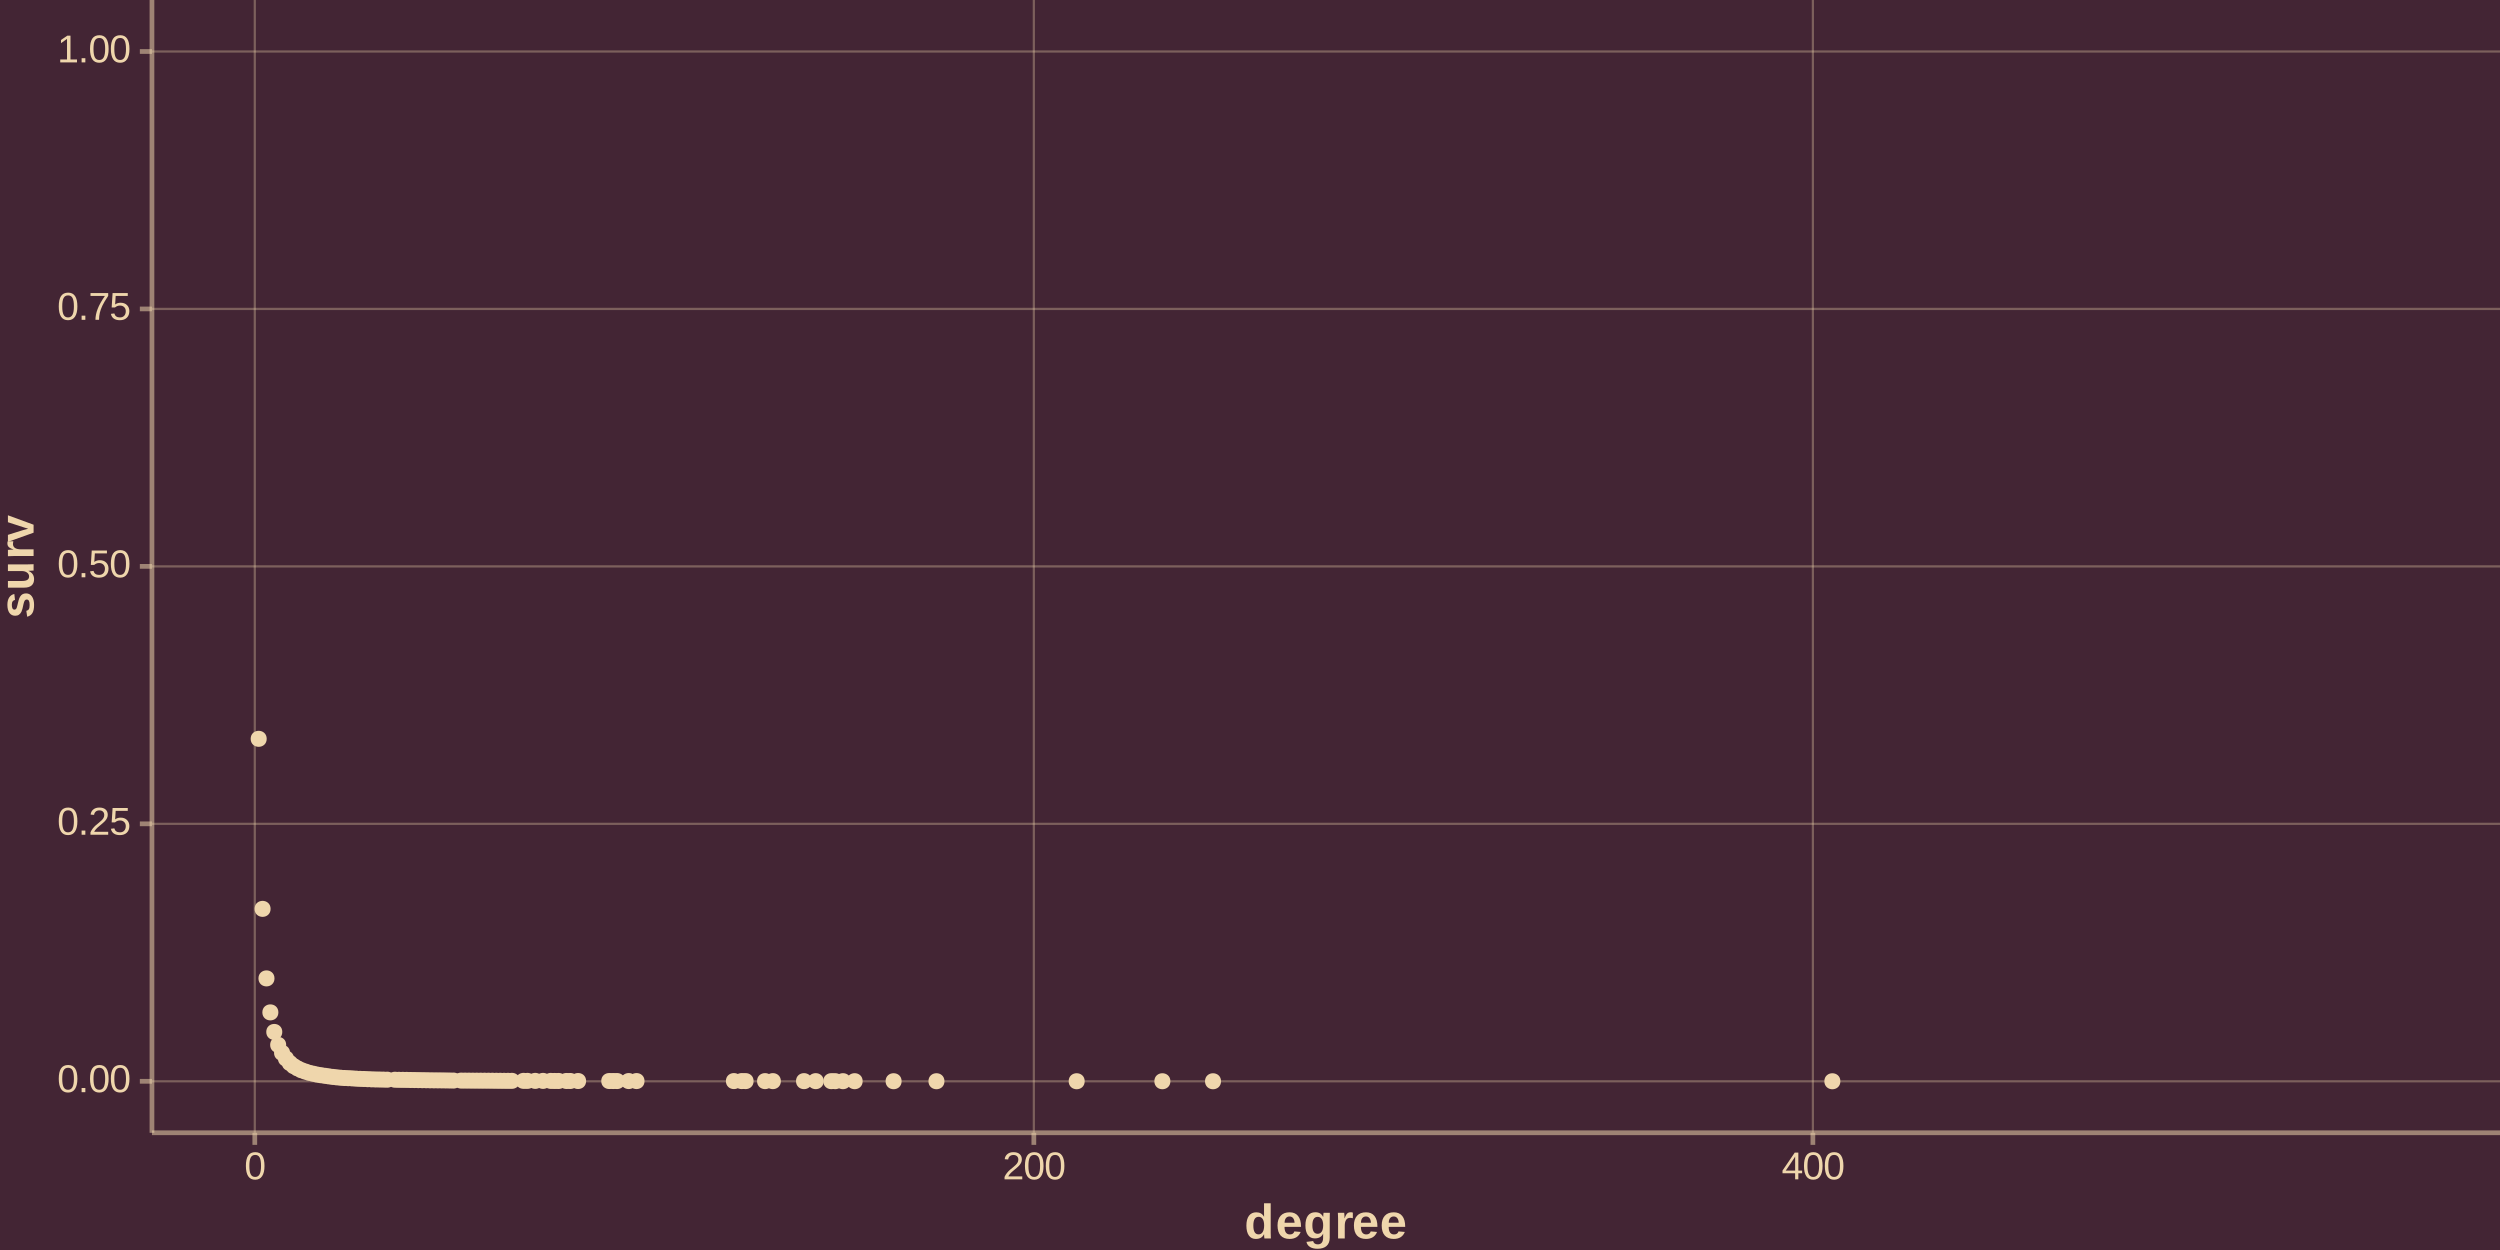 <?xml version="1.0" encoding="UTF-8"?>
<svg xmlns="http://www.w3.org/2000/svg" xmlns:xlink="http://www.w3.org/1999/xlink" width="720pt" height="360pt" viewBox="0 0 720 360" version="1.1">
<defs>
<g>
<symbol overflow="visible" id="glyph0-0">
<path style="stroke:none;" d="M 1.125 -7.703 L 7.281 -7.703 L 7.281 0 L 1.125 0 Z M 1.531 -7.297 L 1.531 -0.422 L 6.859 -0.422 L 6.859 -7.297 Z M 1.531 -7.297 "/>
</symbol>
<symbol overflow="visible" id="glyph0-1">
<path style="stroke:none;" d="M 5.797 -3.859 C 5.797 -2.566 5.566 -1.582 5.109 -0.906 C 4.66 -0.227 3.992 0.109 3.109 0.109 C 2.211 0.109 1.539 -0.227 1.094 -0.906 C 0.656 -1.582 0.438 -2.566 0.438 -3.859 C 0.438 -5.18 0.648 -6.172 1.078 -6.828 C 1.516 -7.492 2.203 -7.828 3.141 -7.828 C 4.047 -7.828 4.711 -7.492 5.141 -6.828 C 5.578 -6.16 5.797 -5.172 5.797 -3.859 Z M 4.797 -3.859 C 4.797 -4.973 4.664 -5.781 4.406 -6.281 C 4.145 -6.781 3.723 -7.031 3.141 -7.031 C 2.523 -7.031 2.086 -6.781 1.828 -6.281 C 1.566 -5.789 1.438 -4.984 1.438 -3.859 C 1.438 -2.766 1.566 -1.961 1.828 -1.453 C 2.098 -0.941 2.523 -0.688 3.109 -0.688 C 3.691 -0.688 4.117 -0.945 4.391 -1.469 C 4.66 -1.988 4.797 -2.785 4.797 -3.859 Z M 4.797 -3.859 "/>
</symbol>
<symbol overflow="visible" id="glyph0-2">
<path style="stroke:none;" d="M 1.016 0 L 1.016 -1.203 L 2.094 -1.203 L 2.094 0 Z M 1.016 0 "/>
</symbol>
<symbol overflow="visible" id="glyph0-3">
<path style="stroke:none;" d="M 0.562 0 L 0.562 -0.688 C 0.75 -1.113 0.973 -1.488 1.234 -1.812 C 1.504 -2.145 1.785 -2.441 2.078 -2.703 C 2.379 -2.973 2.676 -3.219 2.969 -3.438 C 3.258 -3.664 3.52 -3.895 3.75 -4.125 C 3.988 -4.352 4.176 -4.586 4.312 -4.828 C 4.457 -5.078 4.531 -5.359 4.531 -5.672 C 4.531 -6.098 4.406 -6.426 4.156 -6.656 C 3.914 -6.895 3.57 -7.016 3.125 -7.016 C 2.707 -7.016 2.363 -6.898 2.094 -6.672 C 1.82 -6.441 1.66 -6.125 1.609 -5.719 L 0.609 -5.797 C 0.68 -6.422 0.941 -6.914 1.391 -7.281 C 1.836 -7.645 2.414 -7.828 3.125 -7.828 C 3.906 -7.828 4.504 -7.641 4.922 -7.266 C 5.336 -6.898 5.547 -6.383 5.547 -5.719 C 5.547 -5.414 5.477 -5.113 5.344 -4.812 C 5.207 -4.52 5.004 -4.223 4.734 -3.922 C 4.461 -3.629 3.945 -3.176 3.188 -2.562 C 2.758 -2.219 2.422 -1.906 2.172 -1.625 C 1.93 -1.352 1.754 -1.094 1.641 -0.844 L 5.672 -0.844 L 5.672 0 Z M 0.562 0 "/>
</symbol>
<symbol overflow="visible" id="glyph0-4">
<path style="stroke:none;" d="M 5.766 -2.516 C 5.766 -1.703 5.52 -1.062 5.031 -0.594 C 4.551 -0.125 3.883 0.109 3.031 0.109 C 2.312 0.109 1.727 -0.047 1.281 -0.359 C 0.844 -0.672 0.566 -1.125 0.453 -1.719 L 1.438 -1.844 C 1.645 -1.07 2.18 -0.688 3.047 -0.688 C 3.578 -0.688 3.988 -0.848 4.281 -1.172 C 4.582 -1.492 4.734 -1.93 4.734 -2.484 C 4.734 -2.973 4.582 -3.363 4.281 -3.656 C 3.977 -3.957 3.57 -4.109 3.062 -4.109 C 2.801 -4.109 2.555 -4.066 2.328 -3.984 C 2.098 -3.898 1.867 -3.758 1.641 -3.562 L 0.672 -3.562 L 0.938 -7.703 L 5.312 -7.703 L 5.312 -6.875 L 1.828 -6.875 L 1.672 -4.422 C 2.098 -4.754 2.629 -4.922 3.266 -4.922 C 4.023 -4.922 4.629 -4.695 5.078 -4.25 C 5.535 -3.801 5.766 -3.223 5.766 -2.516 Z M 5.766 -2.516 "/>
</symbol>
<symbol overflow="visible" id="glyph0-5">
<path style="stroke:none;" d="M 5.672 -6.906 C 4.879 -5.707 4.32 -4.766 4 -4.078 C 3.676 -3.398 3.43 -2.727 3.266 -2.062 C 3.109 -1.395 3.031 -0.707 3.031 0 L 2 0 C 2 -0.988 2.207 -2.023 2.625 -3.109 C 3.039 -4.203 3.738 -5.457 4.719 -6.875 L 0.578 -6.875 L 0.578 -7.703 L 5.672 -7.703 Z M 5.672 -6.906 "/>
</symbol>
<symbol overflow="visible" id="glyph0-6">
<path style="stroke:none;" d="M 0.859 0 L 0.859 -0.844 L 2.812 -0.844 L 2.812 -6.766 L 1.078 -5.531 L 1.078 -6.453 L 2.906 -7.703 L 3.812 -7.703 L 3.812 -0.844 L 5.688 -0.844 L 5.688 0 Z M 0.859 0 "/>
</symbol>
<symbol overflow="visible" id="glyph0-7">
<path style="stroke:none;" d="M 4.812 -1.75 L 4.812 0 L 3.891 0 L 3.891 -1.75 L 0.25 -1.75 L 0.25 -2.516 L 3.781 -7.703 L 4.812 -7.703 L 4.812 -2.516 L 5.906 -2.516 L 5.906 -1.75 Z M 3.891 -6.594 C 3.879 -6.57 3.828 -6.473 3.734 -6.297 C 3.641 -6.129 3.566 -6.016 3.516 -5.953 L 1.547 -3.031 L 1.25 -2.625 L 1.172 -2.516 L 3.891 -2.516 Z M 3.891 -6.594 "/>
</symbol>
<symbol overflow="visible" id="glyph1-0">
<path style="stroke:none;" d="M 1.406 -9.625 L 9.094 -9.625 L 9.094 0 L 1.406 0 Z M 1.922 -9.109 L 1.922 -0.516 L 8.578 -0.516 L 8.578 -9.109 Z M 1.922 -9.109 "/>
</symbol>
<symbol overflow="visible" id="glyph1-1">
<path style="stroke:none;" d="M 5.766 0 C 5.754 -0.07 5.734 -0.242 5.703 -0.516 C 5.68 -0.797 5.672 -1.023 5.672 -1.203 L 5.641 -1.203 C 5.223 -0.305 4.438 0.141 3.281 0.141 C 2.414 0.141 1.75 -0.191 1.281 -0.859 C 0.812 -1.535 0.578 -2.477 0.578 -3.688 C 0.578 -4.914 0.82 -5.863 1.312 -6.531 C 1.812 -7.195 2.516 -7.531 3.422 -7.531 C 3.941 -7.531 4.391 -7.422 4.766 -7.203 C 5.148 -6.984 5.445 -6.66 5.656 -6.234 L 5.672 -6.234 L 5.656 -7.438 L 5.656 -10.141 L 7.578 -10.141 L 7.578 -1.609 C 7.578 -1.16 7.594 -0.625 7.625 0 Z M 5.688 -3.734 C 5.688 -4.535 5.551 -5.148 5.281 -5.578 C 5.008 -6.016 4.617 -6.234 4.109 -6.234 C 3.586 -6.234 3.203 -6.023 2.953 -5.609 C 2.703 -5.191 2.578 -4.551 2.578 -3.688 C 2.578 -2.008 3.082 -1.172 4.094 -1.172 C 4.594 -1.172 4.984 -1.395 5.266 -1.844 C 5.547 -2.289 5.688 -2.922 5.688 -3.734 Z M 5.688 -3.734 "/>
</symbol>
<symbol overflow="visible" id="glyph1-2">
<path style="stroke:none;" d="M 4 0.141 C 2.895 0.141 2.039 -0.188 1.438 -0.844 C 0.844 -1.508 0.547 -2.473 0.547 -3.734 C 0.547 -4.953 0.848 -5.891 1.453 -6.547 C 2.055 -7.203 2.914 -7.531 4.031 -7.531 C 5.094 -7.531 5.906 -7.176 6.469 -6.469 C 7.031 -5.77 7.312 -4.742 7.312 -3.391 L 7.312 -3.328 L 2.562 -3.328 C 2.562 -2.609 2.691 -2.066 2.953 -1.703 C 3.223 -1.336 3.609 -1.156 4.109 -1.156 C 4.785 -1.156 5.211 -1.445 5.391 -2.031 L 7.203 -1.875 C 6.672 -0.531 5.602 0.141 4 0.141 Z M 4 -6.328 C 3.551 -6.328 3.203 -6.164 2.953 -5.844 C 2.711 -5.531 2.586 -5.094 2.578 -4.531 L 5.453 -4.531 C 5.41 -5.125 5.266 -5.57 5.016 -5.875 C 4.766 -6.176 4.426 -6.328 4 -6.328 Z M 4 -6.328 "/>
</symbol>
<symbol overflow="visible" id="glyph1-3">
<path style="stroke:none;" d="M 4.078 2.969 C 3.172 2.969 2.441 2.797 1.891 2.453 C 1.348 2.109 1.008 1.617 0.875 0.984 L 2.797 0.75 C 2.867 1.051 3.016 1.285 3.234 1.453 C 3.461 1.617 3.758 1.703 4.125 1.703 C 4.656 1.703 5.047 1.535 5.297 1.203 C 5.547 0.879 5.672 0.395 5.672 -0.25 L 5.672 -0.641 L 5.688 -1.375 L 5.672 -1.375 C 5.242 -0.469 4.445 -0.016 3.281 -0.016 C 2.426 -0.016 1.758 -0.336 1.281 -0.984 C 0.812 -1.629 0.578 -2.555 0.578 -3.766 C 0.578 -4.973 0.816 -5.906 1.297 -6.562 C 1.785 -7.219 2.5 -7.547 3.438 -7.547 C 4.508 -7.547 5.254 -7.098 5.672 -6.203 L 5.703 -6.203 C 5.703 -6.367 5.711 -6.586 5.734 -6.859 C 5.754 -7.129 5.773 -7.305 5.797 -7.391 L 7.609 -7.391 C 7.586 -6.898 7.578 -6.332 7.578 -5.688 L 7.578 -0.219 C 7.578 0.832 7.273 1.625 6.672 2.156 C 6.078 2.695 5.211 2.969 4.078 2.969 Z M 5.688 -3.797 C 5.688 -4.555 5.551 -5.148 5.281 -5.578 C 5.008 -6.004 4.617 -6.219 4.109 -6.219 C 3.086 -6.219 2.578 -5.398 2.578 -3.766 C 2.578 -2.148 3.086 -1.344 4.109 -1.344 C 4.617 -1.344 5.008 -1.555 5.281 -1.984 C 5.551 -2.41 5.688 -3.016 5.688 -3.797 Z M 5.688 -3.797 "/>
</symbol>
<symbol overflow="visible" id="glyph1-4">
<path style="stroke:none;" d="M 0.984 0 L 0.984 -5.656 C 0.984 -6.062 0.973 -6.398 0.953 -6.672 C 0.941 -6.941 0.93 -7.18 0.922 -7.391 L 2.75 -7.391 C 2.77 -7.316 2.789 -7.066 2.812 -6.641 C 2.832 -6.223 2.844 -5.945 2.844 -5.812 L 2.875 -5.812 C 3.062 -6.332 3.227 -6.695 3.375 -6.906 C 3.52 -7.125 3.691 -7.285 3.891 -7.391 C 4.086 -7.492 4.336 -7.547 4.641 -7.547 C 4.891 -7.547 5.086 -7.508 5.234 -7.438 L 5.234 -5.828 C 4.922 -5.898 4.648 -5.938 4.422 -5.938 C 3.941 -5.938 3.566 -5.738 3.297 -5.344 C 3.035 -4.957 2.906 -4.383 2.906 -3.625 L 2.906 0 Z M 0.984 0 "/>
</symbol>
<symbol overflow="visible" id="glyph2-0">
<path style="stroke:none;" d="M -9.625 -1.406 L -9.625 -9.094 L 0 -9.094 L 0 -1.406 Z M -9.109 -1.922 L -0.516 -1.922 L -0.516 -8.578 L -9.109 -8.578 Z M -9.109 -1.922 "/>
</symbol>
<symbol overflow="visible" id="glyph2-1">
<path style="stroke:none;" d="M -2.156 -7.219 C -1.445 -7.219 -0.883 -6.922 -0.469 -6.328 C -0.062 -5.742 0.141 -4.938 0.141 -3.906 C 0.141 -2.883 -0.02 -2.102 -0.344 -1.562 C -0.664 -1.031 -1.164 -0.676 -1.844 -0.5 L -2.094 -2.188 C -1.75 -2.281 -1.504 -2.441 -1.359 -2.672 C -1.211 -2.91 -1.141 -3.32 -1.141 -3.906 C -1.141 -4.438 -1.207 -4.828 -1.344 -5.078 C -1.477 -5.328 -1.691 -5.453 -1.984 -5.453 C -2.223 -5.453 -2.41 -5.352 -2.547 -5.156 C -2.68 -4.957 -2.801 -4.617 -2.906 -4.141 C -3.113 -3.055 -3.312 -2.32 -3.5 -1.938 C -3.688 -1.562 -3.926 -1.273 -4.219 -1.078 C -4.508 -0.879 -4.867 -0.781 -5.297 -0.781 C -6.004 -0.781 -6.555 -1.051 -6.953 -1.594 C -7.348 -2.145 -7.547 -2.922 -7.547 -3.922 C -7.547 -4.797 -7.375 -5.5 -7.031 -6.031 C -6.688 -6.57 -6.191 -6.91 -5.547 -7.047 L -5.359 -5.344 C -5.66 -5.281 -5.883 -5.141 -6.031 -4.922 C -6.188 -4.711 -6.266 -4.379 -6.266 -3.922 C -6.266 -3.461 -6.203 -3.117 -6.078 -2.891 C -5.961 -2.66 -5.77 -2.547 -5.5 -2.547 C -5.289 -2.547 -5.125 -2.633 -5 -2.812 C -4.875 -2.988 -4.77 -3.285 -4.688 -3.703 C -4.562 -4.273 -4.438 -4.785 -4.312 -5.234 C -4.188 -5.68 -4.035 -6.039 -3.859 -6.312 C -3.691 -6.594 -3.473 -6.812 -3.203 -6.969 C -2.93 -7.133 -2.582 -7.219 -2.156 -7.219 Z M -2.156 -7.219 "/>
</symbol>
<symbol overflow="visible" id="glyph2-2">
<path style="stroke:none;" d="M -7.391 -2.797 L -3.25 -2.797 C -1.945 -2.797 -1.297 -3.234 -1.297 -4.109 C -1.297 -4.566 -1.492 -4.938 -1.891 -5.219 C -2.297 -5.508 -2.812 -5.656 -3.438 -5.656 L -7.391 -5.656 L -7.391 -7.578 L -1.656 -7.578 C -1.031 -7.578 -0.477 -7.594 0 -7.625 L 0 -5.797 C -0.656 -5.742 -1.145 -5.719 -1.469 -5.719 L -1.469 -5.688 C -0.906 -5.426 -0.492 -5.098 -0.234 -4.703 C 0.016 -4.305 0.141 -3.836 0.141 -3.297 C 0.141 -2.516 -0.098 -1.914 -0.578 -1.5 C -1.066 -1.082 -1.773 -0.875 -2.703 -0.875 L -7.391 -0.875 Z M -7.391 -2.797 "/>
</symbol>
<symbol overflow="visible" id="glyph2-3">
<path style="stroke:none;" d="M 0 -0.984 L -5.656 -0.984 C -6.062 -0.984 -6.398 -0.973 -6.672 -0.953 C -6.941 -0.941 -7.18 -0.93 -7.391 -0.922 L -7.391 -2.75 C -7.316 -2.77 -7.066 -2.789 -6.641 -2.812 C -6.223 -2.832 -5.945 -2.844 -5.812 -2.844 L -5.812 -2.875 C -6.332 -3.062 -6.695 -3.227 -6.906 -3.375 C -7.125 -3.52 -7.285 -3.691 -7.391 -3.891 C -7.492 -4.086 -7.547 -4.336 -7.547 -4.641 C -7.547 -4.891 -7.508 -5.086 -7.438 -5.234 L -5.828 -5.234 C -5.898 -4.922 -5.938 -4.648 -5.938 -4.422 C -5.938 -3.941 -5.738 -3.566 -5.344 -3.297 C -4.957 -3.035 -4.383 -2.906 -3.625 -2.906 L 0 -2.906 Z M 0 -0.984 "/>
</symbol>
<symbol overflow="visible" id="glyph2-4">
<path style="stroke:none;" d="M 0 -5 L 0 -2.703 L -7.391 -0.062 L -7.391 -2.078 L -3.266 -3.375 C -3.035 -3.445 -2.461 -3.609 -1.547 -3.859 C -1.734 -3.91 -2.062 -4.004 -2.531 -4.141 C -3 -4.285 -4.617 -4.812 -7.391 -5.719 L -7.391 -7.719 Z M 0 -5 "/>
</symbol>
</g>
<clipPath id="clip1">
  <path d="M 43.762 0 L 720 0 L 720 326.238 L 43.762 326.238 Z M 43.762 0 "/>
</clipPath>
<clipPath id="clip2">
  <path d="M 43.762 311 L 720 311 L 720 312 L 43.762 312 Z M 43.762 311 "/>
</clipPath>
<clipPath id="clip3">
  <path d="M 43.762 236 L 720 236 L 720 238 L 43.762 238 Z M 43.762 236 "/>
</clipPath>
<clipPath id="clip4">
  <path d="M 43.762 162 L 720 162 L 720 164 L 43.762 164 Z M 43.762 162 "/>
</clipPath>
<clipPath id="clip5">
  <path d="M 43.762 88 L 720 88 L 720 90 L 43.762 90 Z M 43.762 88 "/>
</clipPath>
<clipPath id="clip6">
  <path d="M 43.762 14 L 720 14 L 720 16 L 43.762 16 Z M 43.762 14 "/>
</clipPath>
<clipPath id="clip7">
  <path d="M 73 0 L 74 0 L 74 326.238 L 73 326.238 Z M 73 0 "/>
</clipPath>
<clipPath id="clip8">
  <path d="M 297 0 L 299 0 L 299 326.238 L 297 326.238 Z M 297 0 "/>
</clipPath>
<clipPath id="clip9">
  <path d="M 521 0 L 523 0 L 523 326.238 L 521 326.238 Z M 521 0 "/>
</clipPath>
</defs>
<g id="surface35">
<rect x="0" y="0" width="720" height="360" style="fill:rgb(26.275%,14.51%,20.392%);fill-opacity:1;stroke:none;"/>
<g clip-path="url(#clip1)" clip-rule="nonzero">
<path style=" stroke:none;fill-rule:nonzero;fill:rgb(26.275%,14.51%,20.392%);fill-opacity:1;" d="M 43.762 326.238 L 720 326.238 L 720 0 L 43.762 0 Z M 43.762 326.238 "/>
</g>
<g clip-path="url(#clip2)" clip-rule="nonzero">
<path style="fill:none;stroke-width:0.64;stroke-linecap:butt;stroke-linejoin:round;stroke:rgb(93.725%,83.922%,67.451%);stroke-opacity:0.333;stroke-miterlimit:10;" d="M 43.762 311.41 L 720 311.41 "/>
</g>
<g clip-path="url(#clip3)" clip-rule="nonzero">
<path style="fill:none;stroke-width:0.64;stroke-linecap:butt;stroke-linejoin:round;stroke:rgb(93.725%,83.922%,67.451%);stroke-opacity:0.333;stroke-miterlimit:10;" d="M 43.762 237.266 L 720 237.266 "/>
</g>
<g clip-path="url(#clip4)" clip-rule="nonzero">
<path style="fill:none;stroke-width:0.64;stroke-linecap:butt;stroke-linejoin:round;stroke:rgb(93.725%,83.922%,67.451%);stroke-opacity:0.333;stroke-miterlimit:10;" d="M 43.762 163.121 L 720 163.121 "/>
</g>
<g clip-path="url(#clip5)" clip-rule="nonzero">
<path style="fill:none;stroke-width:0.64;stroke-linecap:butt;stroke-linejoin:round;stroke:rgb(93.725%,83.922%,67.451%);stroke-opacity:0.333;stroke-miterlimit:10;" d="M 43.762 88.973 L 720 88.973 "/>
</g>
<g clip-path="url(#clip6)" clip-rule="nonzero">
<path style="fill:none;stroke-width:0.64;stroke-linecap:butt;stroke-linejoin:round;stroke:rgb(93.725%,83.922%,67.451%);stroke-opacity:0.333;stroke-miterlimit:10;" d="M 43.762 14.828 L 720 14.828 "/>
</g>
<g clip-path="url(#clip7)" clip-rule="nonzero">
<path style="fill:none;stroke-width:0.64;stroke-linecap:butt;stroke-linejoin:round;stroke:rgb(93.725%,83.922%,67.451%);stroke-opacity:0.333;stroke-miterlimit:10;" d="M 73.379 326.238 L 73.379 0 "/>
</g>
<g clip-path="url(#clip8)" clip-rule="nonzero">
<path style="fill:none;stroke-width:0.64;stroke-linecap:butt;stroke-linejoin:round;stroke:rgb(93.725%,83.922%,67.451%);stroke-opacity:0.333;stroke-miterlimit:10;" d="M 297.746 326.238 L 297.746 0 "/>
</g>
<g clip-path="url(#clip9)" clip-rule="nonzero">
<path style="fill:none;stroke-width:0.64;stroke-linecap:butt;stroke-linejoin:round;stroke:rgb(93.725%,83.922%,67.451%);stroke-opacity:0.333;stroke-miterlimit:10;" d="M 522.109 326.238 L 522.109 0 "/>
</g>
<path style="fill-rule:nonzero;fill:rgb(93.725%,83.922%,67.451%);fill-opacity:1;stroke-width:0.709;stroke-linecap:round;stroke-linejoin:round;stroke:rgb(93.725%,83.922%,67.451%);stroke-opacity:1;stroke-miterlimit:10;" d="M 76.457 212.781 C 76.457 215.387 72.547 215.387 72.547 212.781 C 72.547 210.172 76.457 210.172 76.457 212.781 "/>
<path style="fill-rule:nonzero;fill:rgb(93.725%,83.922%,67.451%);fill-opacity:1;stroke-width:0.709;stroke-linecap:round;stroke-linejoin:round;stroke:rgb(93.725%,83.922%,67.451%);stroke-opacity:1;stroke-miterlimit:10;" d="M 77.578 261.754 C 77.578 264.359 73.668 264.359 73.668 261.754 C 73.668 259.148 77.578 259.148 77.578 261.754 "/>
<path style="fill-rule:nonzero;fill:rgb(93.725%,83.922%,67.451%);fill-opacity:1;stroke-width:0.709;stroke-linecap:round;stroke-linejoin:round;stroke:rgb(93.725%,83.922%,67.451%);stroke-opacity:1;stroke-miterlimit:10;" d="M 78.699 281.777 C 78.699 284.387 74.789 284.387 74.789 281.777 C 74.789 279.172 78.699 279.172 78.699 281.777 "/>
<path style="fill-rule:nonzero;fill:rgb(93.725%,83.922%,67.451%);fill-opacity:1;stroke-width:0.709;stroke-linecap:round;stroke-linejoin:round;stroke:rgb(93.725%,83.922%,67.451%);stroke-opacity:1;stroke-miterlimit:10;" d="M 79.82 291.566 C 79.82 294.172 75.91 294.172 75.91 291.566 C 75.91 288.961 79.82 288.961 79.82 291.566 "/>
<path style="fill-rule:nonzero;fill:rgb(93.725%,83.922%,67.451%);fill-opacity:1;stroke-width:0.709;stroke-linecap:round;stroke-linejoin:round;stroke:rgb(93.725%,83.922%,67.451%);stroke-opacity:1;stroke-miterlimit:10;" d="M 80.945 297.199 C 80.945 299.805 77.035 299.805 77.035 297.199 C 77.035 294.594 80.945 294.594 80.945 297.199 "/>
<path style="fill-rule:nonzero;fill:rgb(93.725%,83.922%,67.451%);fill-opacity:1;stroke-width:0.709;stroke-linecap:round;stroke-linejoin:round;stroke:rgb(93.725%,83.922%,67.451%);stroke-opacity:1;stroke-miterlimit:10;" d="M 82.066 300.93 C 82.066 303.535 78.156 303.535 78.156 300.93 C 78.156 298.324 82.066 298.324 82.066 300.93 "/>
<path style="fill-rule:nonzero;fill:rgb(93.725%,83.922%,67.451%);fill-opacity:1;stroke-width:0.709;stroke-linecap:round;stroke-linejoin:round;stroke:rgb(93.725%,83.922%,67.451%);stroke-opacity:1;stroke-miterlimit:10;" d="M 83.188 303.219 C 83.188 305.824 79.277 305.824 79.277 303.219 C 79.277 300.613 83.188 300.613 83.188 303.219 "/>
<path style="fill-rule:nonzero;fill:rgb(93.725%,83.922%,67.451%);fill-opacity:1;stroke-width:0.709;stroke-linecap:round;stroke-linejoin:round;stroke:rgb(93.725%,83.922%,67.451%);stroke-opacity:1;stroke-miterlimit:10;" d="M 84.309 304.855 C 84.309 307.461 80.398 307.461 80.398 304.855 C 80.398 302.25 84.309 302.25 84.309 304.855 "/>
<path style="fill-rule:nonzero;fill:rgb(93.725%,83.922%,67.451%);fill-opacity:1;stroke-width:0.709;stroke-linecap:round;stroke-linejoin:round;stroke:rgb(93.725%,83.922%,67.451%);stroke-opacity:1;stroke-miterlimit:10;" d="M 85.43 306.148 C 85.43 308.754 81.52 308.754 81.52 306.148 C 81.52 303.543 85.43 303.543 85.43 306.148 "/>
<path style="fill-rule:nonzero;fill:rgb(93.725%,83.922%,67.451%);fill-opacity:1;stroke-width:0.709;stroke-linecap:round;stroke-linejoin:round;stroke:rgb(93.725%,83.922%,67.451%);stroke-opacity:1;stroke-miterlimit:10;" d="M 86.551 307.047 C 86.551 309.656 82.645 309.656 82.645 307.047 C 82.645 304.441 86.551 304.441 86.551 307.047 "/>
<path style="fill-rule:nonzero;fill:rgb(93.725%,83.922%,67.451%);fill-opacity:1;stroke-width:0.709;stroke-linecap:round;stroke-linejoin:round;stroke:rgb(93.725%,83.922%,67.451%);stroke-opacity:1;stroke-miterlimit:10;" d="M 87.676 307.695 C 87.676 310.301 83.766 310.301 83.766 307.695 C 83.766 305.09 87.676 305.09 87.676 307.695 "/>
<path style="fill-rule:nonzero;fill:rgb(93.725%,83.922%,67.451%);fill-opacity:1;stroke-width:0.709;stroke-linecap:round;stroke-linejoin:round;stroke:rgb(93.725%,83.922%,67.451%);stroke-opacity:1;stroke-miterlimit:10;" d="M 88.797 308.238 C 88.797 310.844 84.887 310.844 84.887 308.238 C 84.887 305.629 88.797 305.629 88.797 308.238 "/>
<path style="fill-rule:nonzero;fill:rgb(93.725%,83.922%,67.451%);fill-opacity:1;stroke-width:0.709;stroke-linecap:round;stroke-linejoin:round;stroke:rgb(93.725%,83.922%,67.451%);stroke-opacity:1;stroke-miterlimit:10;" d="M 89.918 308.621 C 89.918 311.227 86.008 311.227 86.008 308.621 C 86.008 306.012 89.918 306.012 89.918 308.621 "/>
<path style="fill-rule:nonzero;fill:rgb(93.725%,83.922%,67.451%);fill-opacity:1;stroke-width:0.709;stroke-linecap:round;stroke-linejoin:round;stroke:rgb(93.725%,83.922%,67.451%);stroke-opacity:1;stroke-miterlimit:10;" d="M 91.039 308.98 C 91.039 311.586 87.129 311.586 87.129 308.98 C 87.129 306.371 91.039 306.371 91.039 308.98 "/>
<path style="fill-rule:nonzero;fill:rgb(93.725%,83.922%,67.451%);fill-opacity:1;stroke-width:0.709;stroke-linecap:round;stroke-linejoin:round;stroke:rgb(93.725%,83.922%,67.451%);stroke-opacity:1;stroke-miterlimit:10;" d="M 92.16 309.234 C 92.16 311.84 88.254 311.84 88.254 309.234 C 88.254 306.629 92.16 306.629 92.16 309.234 "/>
<path style="fill-rule:nonzero;fill:rgb(93.725%,83.922%,67.451%);fill-opacity:1;stroke-width:0.709;stroke-linecap:round;stroke-linejoin:round;stroke:rgb(93.725%,83.922%,67.451%);stroke-opacity:1;stroke-miterlimit:10;" d="M 93.285 309.488 C 93.285 312.094 89.375 312.094 89.375 309.488 C 89.375 306.883 93.285 306.883 93.285 309.488 "/>
<path style="fill-rule:nonzero;fill:rgb(93.725%,83.922%,67.451%);fill-opacity:1;stroke-width:0.709;stroke-linecap:round;stroke-linejoin:round;stroke:rgb(93.725%,83.922%,67.451%);stroke-opacity:1;stroke-miterlimit:10;" d="M 94.406 309.668 C 94.406 312.273 90.496 312.273 90.496 309.668 C 90.496 307.059 94.406 307.059 94.406 309.668 "/>
<path style="fill-rule:nonzero;fill:rgb(93.725%,83.922%,67.451%);fill-opacity:1;stroke-width:0.709;stroke-linecap:round;stroke-linejoin:round;stroke:rgb(93.725%,83.922%,67.451%);stroke-opacity:1;stroke-miterlimit:10;" d="M 95.527 309.832 C 95.527 312.438 91.617 312.438 91.617 309.832 C 91.617 307.227 95.527 307.227 95.527 309.832 "/>
<path style="fill-rule:nonzero;fill:rgb(93.725%,83.922%,67.451%);fill-opacity:1;stroke-width:0.709;stroke-linecap:round;stroke-linejoin:round;stroke:rgb(93.725%,83.922%,67.451%);stroke-opacity:1;stroke-miterlimit:10;" d="M 96.648 309.992 C 96.648 312.598 92.738 312.598 92.738 309.992 C 92.738 307.387 96.648 307.387 96.648 309.992 "/>
<path style="fill-rule:nonzero;fill:rgb(93.725%,83.922%,67.451%);fill-opacity:1;stroke-width:0.709;stroke-linecap:round;stroke-linejoin:round;stroke:rgb(93.725%,83.922%,67.451%);stroke-opacity:1;stroke-miterlimit:10;" d="M 97.77 310.148 C 97.77 312.754 93.859 312.754 93.859 310.148 C 93.859 307.539 97.77 307.539 97.77 310.148 "/>
<path style="fill-rule:nonzero;fill:rgb(93.725%,83.922%,67.451%);fill-opacity:1;stroke-width:0.709;stroke-linecap:round;stroke-linejoin:round;stroke:rgb(93.725%,83.922%,67.451%);stroke-opacity:1;stroke-miterlimit:10;" d="M 98.895 310.27 C 98.895 312.875 94.984 312.875 94.984 310.27 C 94.984 307.664 98.895 307.664 98.895 310.27 "/>
<path style="fill-rule:nonzero;fill:rgb(93.725%,83.922%,67.451%);fill-opacity:1;stroke-width:0.709;stroke-linecap:round;stroke-linejoin:round;stroke:rgb(93.725%,83.922%,67.451%);stroke-opacity:1;stroke-miterlimit:10;" d="M 100.016 310.383 C 100.016 312.992 96.105 312.992 96.105 310.383 C 96.105 307.777 100.016 307.777 100.016 310.383 "/>
<path style="fill-rule:nonzero;fill:rgb(93.725%,83.922%,67.451%);fill-opacity:1;stroke-width:0.709;stroke-linecap:round;stroke-linejoin:round;stroke:rgb(93.725%,83.922%,67.451%);stroke-opacity:1;stroke-miterlimit:10;" d="M 101.137 310.465 C 101.137 313.07 97.227 313.07 97.227 310.465 C 97.227 307.859 101.137 307.859 101.137 310.465 "/>
<path style="fill-rule:nonzero;fill:rgb(93.725%,83.922%,67.451%);fill-opacity:1;stroke-width:0.709;stroke-linecap:round;stroke-linejoin:round;stroke:rgb(93.725%,83.922%,67.451%);stroke-opacity:1;stroke-miterlimit:10;" d="M 102.258 310.516 C 102.258 313.121 98.348 313.121 98.348 310.516 C 98.348 307.91 102.258 307.91 102.258 310.516 "/>
<path style="fill-rule:nonzero;fill:rgb(93.725%,83.922%,67.451%);fill-opacity:1;stroke-width:0.709;stroke-linecap:round;stroke-linejoin:round;stroke:rgb(93.725%,83.922%,67.451%);stroke-opacity:1;stroke-miterlimit:10;" d="M 103.379 310.574 C 103.379 313.18 99.469 313.18 99.469 310.574 C 99.469 307.969 103.379 307.969 103.379 310.574 "/>
<path style="fill-rule:nonzero;fill:rgb(93.725%,83.922%,67.451%);fill-opacity:1;stroke-width:0.709;stroke-linecap:round;stroke-linejoin:round;stroke:rgb(93.725%,83.922%,67.451%);stroke-opacity:1;stroke-miterlimit:10;" d="M 104.5 310.656 C 104.5 313.262 100.594 313.262 100.594 310.656 C 100.594 308.047 104.5 308.047 104.5 310.656 "/>
<path style="fill-rule:nonzero;fill:rgb(93.725%,83.922%,67.451%);fill-opacity:1;stroke-width:0.709;stroke-linecap:round;stroke-linejoin:round;stroke:rgb(93.725%,83.922%,67.451%);stroke-opacity:1;stroke-miterlimit:10;" d="M 105.625 310.711 C 105.625 313.316 101.715 313.316 101.715 310.711 C 101.715 308.105 105.625 308.105 105.625 310.711 "/>
<path style="fill-rule:nonzero;fill:rgb(93.725%,83.922%,67.451%);fill-opacity:1;stroke-width:0.709;stroke-linecap:round;stroke-linejoin:round;stroke:rgb(93.725%,83.922%,67.451%);stroke-opacity:1;stroke-miterlimit:10;" d="M 106.746 310.746 C 106.746 313.352 102.836 313.352 102.836 310.746 C 102.836 308.141 106.746 308.141 106.746 310.746 "/>
<path style="fill-rule:nonzero;fill:rgb(93.725%,83.922%,67.451%);fill-opacity:1;stroke-width:0.709;stroke-linecap:round;stroke-linejoin:round;stroke:rgb(93.725%,83.922%,67.451%);stroke-opacity:1;stroke-miterlimit:10;" d="M 107.867 310.801 C 107.867 313.41 103.957 313.41 103.957 310.801 C 103.957 308.195 107.867 308.195 107.867 310.801 "/>
<path style="fill-rule:nonzero;fill:rgb(93.725%,83.922%,67.451%);fill-opacity:1;stroke-width:0.709;stroke-linecap:round;stroke-linejoin:round;stroke:rgb(93.725%,83.922%,67.451%);stroke-opacity:1;stroke-miterlimit:10;" d="M 108.988 310.852 C 108.988 313.457 105.078 313.457 105.078 310.852 C 105.078 308.242 108.988 308.242 108.988 310.852 "/>
<path style="fill-rule:nonzero;fill:rgb(93.725%,83.922%,67.451%);fill-opacity:1;stroke-width:0.709;stroke-linecap:round;stroke-linejoin:round;stroke:rgb(93.725%,83.922%,67.451%);stroke-opacity:1;stroke-miterlimit:10;" d="M 110.109 310.887 C 110.109 313.492 106.203 313.492 106.203 310.887 C 106.203 308.277 110.109 308.277 110.109 310.887 "/>
<path style="fill-rule:nonzero;fill:rgb(93.725%,83.922%,67.451%);fill-opacity:1;stroke-width:0.709;stroke-linecap:round;stroke-linejoin:round;stroke:rgb(93.725%,83.922%,67.451%);stroke-opacity:1;stroke-miterlimit:10;" d="M 111.234 310.902 C 111.234 313.512 107.324 313.512 107.324 310.902 C 107.324 308.297 111.234 308.297 111.234 310.902 "/>
<path style="fill-rule:nonzero;fill:rgb(93.725%,83.922%,67.451%);fill-opacity:1;stroke-width:0.709;stroke-linecap:round;stroke-linejoin:round;stroke:rgb(93.725%,83.922%,67.451%);stroke-opacity:1;stroke-miterlimit:10;" d="M 112.355 310.926 C 112.355 313.535 108.445 313.535 108.445 310.926 C 108.445 308.32 112.355 308.32 112.355 310.926 "/>
<path style="fill-rule:nonzero;fill:rgb(93.725%,83.922%,67.451%);fill-opacity:1;stroke-width:0.709;stroke-linecap:round;stroke-linejoin:round;stroke:rgb(93.725%,83.922%,67.451%);stroke-opacity:1;stroke-miterlimit:10;" d="M 113.477 310.949 C 113.477 313.559 109.566 313.559 109.566 310.949 C 109.566 308.344 113.477 308.344 113.477 310.949 "/>
<path style="fill-rule:nonzero;fill:rgb(93.725%,83.922%,67.451%);fill-opacity:1;stroke-width:0.709;stroke-linecap:round;stroke-linejoin:round;stroke:rgb(93.725%,83.922%,67.451%);stroke-opacity:1;stroke-miterlimit:10;" d="M 115.719 310.965 C 115.719 313.57 111.809 313.57 111.809 310.965 C 111.809 308.359 115.719 308.359 115.719 310.965 "/>
<path style="fill-rule:nonzero;fill:rgb(93.725%,83.922%,67.451%);fill-opacity:1;stroke-width:0.709;stroke-linecap:round;stroke-linejoin:round;stroke:rgb(93.725%,83.922%,67.451%);stroke-opacity:1;stroke-miterlimit:10;" d="M 116.844 310.988 C 116.844 313.598 112.934 313.598 112.934 310.988 C 112.934 308.383 116.844 308.383 116.844 310.988 "/>
<path style="fill-rule:nonzero;fill:rgb(93.725%,83.922%,67.451%);fill-opacity:1;stroke-width:0.709;stroke-linecap:round;stroke-linejoin:round;stroke:rgb(93.725%,83.922%,67.451%);stroke-opacity:1;stroke-miterlimit:10;" d="M 117.965 311 C 117.965 313.605 114.055 313.605 114.055 311 C 114.055 308.391 117.965 308.391 117.965 311 "/>
<path style="fill-rule:nonzero;fill:rgb(93.725%,83.922%,67.451%);fill-opacity:1;stroke-width:0.709;stroke-linecap:round;stroke-linejoin:round;stroke:rgb(93.725%,83.922%,67.451%);stroke-opacity:1;stroke-miterlimit:10;" d="M 119.086 311.012 C 119.086 313.617 115.176 313.617 115.176 311.012 C 115.176 308.402 119.086 308.402 119.086 311.012 "/>
<path style="fill-rule:nonzero;fill:rgb(93.725%,83.922%,67.451%);fill-opacity:1;stroke-width:0.709;stroke-linecap:round;stroke-linejoin:round;stroke:rgb(93.725%,83.922%,67.451%);stroke-opacity:1;stroke-miterlimit:10;" d="M 120.207 311.035 C 120.207 313.645 116.297 313.645 116.297 311.035 C 116.297 308.43 120.207 308.43 120.207 311.035 "/>
<path style="fill-rule:nonzero;fill:rgb(93.725%,83.922%,67.451%);fill-opacity:1;stroke-width:0.709;stroke-linecap:round;stroke-linejoin:round;stroke:rgb(93.725%,83.922%,67.451%);stroke-opacity:1;stroke-miterlimit:10;" d="M 121.328 311.055 C 121.328 313.66 117.418 313.66 117.418 311.055 C 117.418 308.449 121.328 308.449 121.328 311.055 "/>
<path style="fill-rule:nonzero;fill:rgb(93.725%,83.922%,67.451%);fill-opacity:1;stroke-width:0.709;stroke-linecap:round;stroke-linejoin:round;stroke:rgb(93.725%,83.922%,67.451%);stroke-opacity:1;stroke-miterlimit:10;" d="M 122.449 311.078 C 122.449 313.684 118.543 313.684 118.543 311.078 C 118.543 308.473 122.449 308.473 122.449 311.078 "/>
<path style="fill-rule:nonzero;fill:rgb(93.725%,83.922%,67.451%);fill-opacity:1;stroke-width:0.709;stroke-linecap:round;stroke-linejoin:round;stroke:rgb(93.725%,83.922%,67.451%);stroke-opacity:1;stroke-miterlimit:10;" d="M 123.574 311.094 C 123.574 313.699 119.664 313.699 119.664 311.094 C 119.664 308.488 123.574 308.488 123.574 311.094 "/>
<path style="fill-rule:nonzero;fill:rgb(93.725%,83.922%,67.451%);fill-opacity:1;stroke-width:0.709;stroke-linecap:round;stroke-linejoin:round;stroke:rgb(93.725%,83.922%,67.451%);stroke-opacity:1;stroke-miterlimit:10;" d="M 124.695 311.109 C 124.695 313.719 120.785 313.719 120.785 311.109 C 120.785 308.504 124.695 308.504 124.695 311.109 "/>
<path style="fill-rule:nonzero;fill:rgb(93.725%,83.922%,67.451%);fill-opacity:1;stroke-width:0.709;stroke-linecap:round;stroke-linejoin:round;stroke:rgb(93.725%,83.922%,67.451%);stroke-opacity:1;stroke-miterlimit:10;" d="M 125.816 311.133 C 125.816 313.738 121.906 313.738 121.906 311.133 C 121.906 308.527 125.816 308.527 125.816 311.133 "/>
<path style="fill-rule:nonzero;fill:rgb(93.725%,83.922%,67.451%);fill-opacity:1;stroke-width:0.709;stroke-linecap:round;stroke-linejoin:round;stroke:rgb(93.725%,83.922%,67.451%);stroke-opacity:1;stroke-miterlimit:10;" d="M 126.938 311.145 C 126.938 313.75 123.027 313.75 123.027 311.145 C 123.027 308.539 126.938 308.539 126.938 311.145 "/>
<path style="fill-rule:nonzero;fill:rgb(93.725%,83.922%,67.451%);fill-opacity:1;stroke-width:0.709;stroke-linecap:round;stroke-linejoin:round;stroke:rgb(93.725%,83.922%,67.451%);stroke-opacity:1;stroke-miterlimit:10;" d="M 128.059 311.148 C 128.059 313.758 124.152 313.758 124.152 311.148 C 124.152 308.543 128.059 308.543 128.059 311.148 "/>
<path style="fill-rule:nonzero;fill:rgb(93.725%,83.922%,67.451%);fill-opacity:1;stroke-width:0.709;stroke-linecap:round;stroke-linejoin:round;stroke:rgb(93.725%,83.922%,67.451%);stroke-opacity:1;stroke-miterlimit:10;" d="M 129.184 311.16 C 129.184 313.766 125.273 313.766 125.273 311.16 C 125.273 308.551 129.184 308.551 129.184 311.16 "/>
<path style="fill-rule:nonzero;fill:rgb(93.725%,83.922%,67.451%);fill-opacity:1;stroke-width:0.709;stroke-linecap:round;stroke-linejoin:round;stroke:rgb(93.725%,83.922%,67.451%);stroke-opacity:1;stroke-miterlimit:10;" d="M 130.305 311.172 C 130.305 313.777 126.395 313.777 126.395 311.172 C 126.395 308.562 130.305 308.562 130.305 311.172 "/>
<path style="fill-rule:nonzero;fill:rgb(93.725%,83.922%,67.451%);fill-opacity:1;stroke-width:0.709;stroke-linecap:round;stroke-linejoin:round;stroke:rgb(93.725%,83.922%,67.451%);stroke-opacity:1;stroke-miterlimit:10;" d="M 131.426 311.188 C 131.426 313.793 127.516 313.793 127.516 311.188 C 127.516 308.582 131.426 308.582 131.426 311.188 "/>
<path style="fill-rule:nonzero;fill:rgb(93.725%,83.922%,67.451%);fill-opacity:1;stroke-width:0.709;stroke-linecap:round;stroke-linejoin:round;stroke:rgb(93.725%,83.922%,67.451%);stroke-opacity:1;stroke-miterlimit:10;" d="M 132.547 311.203 C 132.547 313.809 128.637 313.809 128.637 311.203 C 128.637 308.598 132.547 308.598 132.547 311.203 "/>
<path style="fill-rule:nonzero;fill:rgb(93.725%,83.922%,67.451%);fill-opacity:1;stroke-width:0.709;stroke-linecap:round;stroke-linejoin:round;stroke:rgb(93.725%,83.922%,67.451%);stroke-opacity:1;stroke-miterlimit:10;" d="M 134.793 311.211 C 134.793 313.816 130.883 313.816 130.883 311.211 C 130.883 308.605 134.793 308.605 134.793 311.211 "/>
<path style="fill-rule:nonzero;fill:rgb(93.725%,83.922%,67.451%);fill-opacity:1;stroke-width:0.709;stroke-linecap:round;stroke-linejoin:round;stroke:rgb(93.725%,83.922%,67.451%);stroke-opacity:1;stroke-miterlimit:10;" d="M 135.914 311.215 C 135.914 313.82 132.004 313.82 132.004 311.215 C 132.004 308.609 135.914 308.609 135.914 311.215 "/>
<path style="fill-rule:nonzero;fill:rgb(93.725%,83.922%,67.451%);fill-opacity:1;stroke-width:0.709;stroke-linecap:round;stroke-linejoin:round;stroke:rgb(93.725%,83.922%,67.451%);stroke-opacity:1;stroke-miterlimit:10;" d="M 137.035 311.219 C 137.035 313.824 133.125 313.824 133.125 311.219 C 133.125 308.613 137.035 308.613 137.035 311.219 "/>
<path style="fill-rule:nonzero;fill:rgb(93.725%,83.922%,67.451%);fill-opacity:1;stroke-width:0.709;stroke-linecap:round;stroke-linejoin:round;stroke:rgb(93.725%,83.922%,67.451%);stroke-opacity:1;stroke-miterlimit:10;" d="M 138.156 311.227 C 138.156 313.832 134.246 313.832 134.246 311.227 C 134.246 308.621 138.156 308.621 138.156 311.227 "/>
<path style="fill-rule:nonzero;fill:rgb(93.725%,83.922%,67.451%);fill-opacity:1;stroke-width:0.709;stroke-linecap:round;stroke-linejoin:round;stroke:rgb(93.725%,83.922%,67.451%);stroke-opacity:1;stroke-miterlimit:10;" d="M 139.277 311.23 C 139.277 313.836 135.367 313.836 135.367 311.23 C 135.367 308.625 139.277 308.625 139.277 311.23 "/>
<path style="fill-rule:nonzero;fill:rgb(93.725%,83.922%,67.451%);fill-opacity:1;stroke-width:0.709;stroke-linecap:round;stroke-linejoin:round;stroke:rgb(93.725%,83.922%,67.451%);stroke-opacity:1;stroke-miterlimit:10;" d="M 140.398 311.234 C 140.398 313.844 136.492 313.844 136.492 311.234 C 136.492 308.629 140.398 308.629 140.398 311.234 "/>
<path style="fill-rule:nonzero;fill:rgb(93.725%,83.922%,67.451%);fill-opacity:1;stroke-width:0.709;stroke-linecap:round;stroke-linejoin:round;stroke:rgb(93.725%,83.922%,67.451%);stroke-opacity:1;stroke-miterlimit:10;" d="M 141.523 311.238 C 141.523 313.844 137.613 313.844 137.613 311.238 C 137.613 308.633 141.523 308.633 141.523 311.238 "/>
<path style="fill-rule:nonzero;fill:rgb(93.725%,83.922%,67.451%);fill-opacity:1;stroke-width:0.709;stroke-linecap:round;stroke-linejoin:round;stroke:rgb(93.725%,83.922%,67.451%);stroke-opacity:1;stroke-miterlimit:10;" d="M 142.645 311.242 C 142.645 313.848 138.734 313.848 138.734 311.242 C 138.734 308.637 142.645 308.637 142.645 311.242 "/>
<path style="fill-rule:nonzero;fill:rgb(93.725%,83.922%,67.451%);fill-opacity:1;stroke-width:0.709;stroke-linecap:round;stroke-linejoin:round;stroke:rgb(93.725%,83.922%,67.451%);stroke-opacity:1;stroke-miterlimit:10;" d="M 143.766 311.25 C 143.766 313.855 139.855 313.855 139.855 311.25 C 139.855 308.645 143.766 308.645 143.766 311.25 "/>
<path style="fill-rule:nonzero;fill:rgb(93.725%,83.922%,67.451%);fill-opacity:1;stroke-width:0.709;stroke-linecap:round;stroke-linejoin:round;stroke:rgb(93.725%,83.922%,67.451%);stroke-opacity:1;stroke-miterlimit:10;" d="M 144.887 311.262 C 144.887 313.867 140.977 313.867 140.977 311.262 C 140.977 308.656 144.887 308.656 144.887 311.262 "/>
<path style="fill-rule:nonzero;fill:rgb(93.725%,83.922%,67.451%);fill-opacity:1;stroke-width:0.709;stroke-linecap:round;stroke-linejoin:round;stroke:rgb(93.725%,83.922%,67.451%);stroke-opacity:1;stroke-miterlimit:10;" d="M 146.008 311.27 C 146.008 313.875 142.102 313.875 142.102 311.27 C 142.102 308.66 146.008 308.66 146.008 311.27 "/>
<path style="fill-rule:nonzero;fill:rgb(93.725%,83.922%,67.451%);fill-opacity:1;stroke-width:0.709;stroke-linecap:round;stroke-linejoin:round;stroke:rgb(93.725%,83.922%,67.451%);stroke-opacity:1;stroke-miterlimit:10;" d="M 147.133 311.277 C 147.133 313.883 143.223 313.883 143.223 311.277 C 143.223 308.672 147.133 308.672 147.133 311.277 "/>
<path style="fill-rule:nonzero;fill:rgb(93.725%,83.922%,67.451%);fill-opacity:1;stroke-width:0.709;stroke-linecap:round;stroke-linejoin:round;stroke:rgb(93.725%,83.922%,67.451%);stroke-opacity:1;stroke-miterlimit:10;" d="M 148.254 311.281 C 148.254 313.887 144.344 313.887 144.344 311.281 C 144.344 308.672 148.254 308.672 148.254 311.281 "/>
<path style="fill-rule:nonzero;fill:rgb(93.725%,83.922%,67.451%);fill-opacity:1;stroke-width:0.709;stroke-linecap:round;stroke-linejoin:round;stroke:rgb(93.725%,83.922%,67.451%);stroke-opacity:1;stroke-miterlimit:10;" d="M 149.375 311.281 C 149.375 313.891 145.465 313.891 145.465 311.281 C 145.465 308.676 149.375 308.676 149.375 311.281 "/>
<path style="fill-rule:nonzero;fill:rgb(93.725%,83.922%,67.451%);fill-opacity:1;stroke-width:0.709;stroke-linecap:round;stroke-linejoin:round;stroke:rgb(93.725%,83.922%,67.451%);stroke-opacity:1;stroke-miterlimit:10;" d="M 152.742 311.289 C 152.742 313.895 148.832 313.895 148.832 311.289 C 148.832 308.684 152.742 308.684 152.742 311.289 "/>
<path style="fill-rule:nonzero;fill:rgb(93.725%,83.922%,67.451%);fill-opacity:1;stroke-width:0.709;stroke-linecap:round;stroke-linejoin:round;stroke:rgb(93.725%,83.922%,67.451%);stroke-opacity:1;stroke-miterlimit:10;" d="M 153.863 311.293 C 153.863 313.898 149.953 313.898 149.953 311.293 C 149.953 308.688 153.863 308.688 153.863 311.293 "/>
<path style="fill-rule:nonzero;fill:rgb(93.725%,83.922%,67.451%);fill-opacity:1;stroke-width:0.709;stroke-linecap:round;stroke-linejoin:round;stroke:rgb(93.725%,83.922%,67.451%);stroke-opacity:1;stroke-miterlimit:10;" d="M 156.105 311.297 C 156.105 313.902 152.195 313.902 152.195 311.297 C 152.195 308.688 156.105 308.688 156.105 311.297 "/>
<path style="fill-rule:nonzero;fill:rgb(93.725%,83.922%,67.451%);fill-opacity:1;stroke-width:0.709;stroke-linecap:round;stroke-linejoin:round;stroke:rgb(93.725%,83.922%,67.451%);stroke-opacity:1;stroke-miterlimit:10;" d="M 158.348 311.297 C 158.348 313.906 154.441 313.906 154.441 311.297 C 154.441 308.691 158.348 308.691 158.348 311.297 "/>
<path style="fill-rule:nonzero;fill:rgb(93.725%,83.922%,67.451%);fill-opacity:1;stroke-width:0.709;stroke-linecap:round;stroke-linejoin:round;stroke:rgb(93.725%,83.922%,67.451%);stroke-opacity:1;stroke-miterlimit:10;" d="M 160.594 311.301 C 160.594 313.906 156.684 313.906 156.684 311.301 C 156.684 308.695 160.594 308.695 160.594 311.301 "/>
<path style="fill-rule:nonzero;fill:rgb(93.725%,83.922%,67.451%);fill-opacity:1;stroke-width:0.709;stroke-linecap:round;stroke-linejoin:round;stroke:rgb(93.725%,83.922%,67.451%);stroke-opacity:1;stroke-miterlimit:10;" d="M 161.715 311.316 C 161.715 313.922 157.805 313.922 157.805 311.316 C 157.805 308.711 161.715 308.711 161.715 311.316 "/>
<path style="fill-rule:nonzero;fill:rgb(93.725%,83.922%,67.451%);fill-opacity:1;stroke-width:0.709;stroke-linecap:round;stroke-linejoin:round;stroke:rgb(93.725%,83.922%,67.451%);stroke-opacity:1;stroke-miterlimit:10;" d="M 162.836 311.32 C 162.836 313.926 158.926 313.926 158.926 311.32 C 158.926 308.711 162.836 308.711 162.836 311.32 "/>
<path style="fill-rule:nonzero;fill:rgb(93.725%,83.922%,67.451%);fill-opacity:1;stroke-width:0.709;stroke-linecap:round;stroke-linejoin:round;stroke:rgb(93.725%,83.922%,67.451%);stroke-opacity:1;stroke-miterlimit:10;" d="M 165.082 311.32 C 165.082 313.93 161.172 313.93 161.172 311.32 C 161.172 308.715 165.082 308.715 165.082 311.32 "/>
<path style="fill-rule:nonzero;fill:rgb(93.725%,83.922%,67.451%);fill-opacity:1;stroke-width:0.709;stroke-linecap:round;stroke-linejoin:round;stroke:rgb(93.725%,83.922%,67.451%);stroke-opacity:1;stroke-miterlimit:10;" d="M 166.203 311.324 C 166.203 313.93 162.293 313.93 162.293 311.324 C 162.293 308.719 166.203 308.719 166.203 311.324 "/>
<path style="fill-rule:nonzero;fill:rgb(93.725%,83.922%,67.451%);fill-opacity:1;stroke-width:0.709;stroke-linecap:round;stroke-linejoin:round;stroke:rgb(93.725%,83.922%,67.451%);stroke-opacity:1;stroke-miterlimit:10;" d="M 168.445 311.332 C 168.445 313.941 164.535 313.941 164.535 311.332 C 164.535 308.727 168.445 308.727 168.445 311.332 "/>
<path style="fill-rule:nonzero;fill:rgb(93.725%,83.922%,67.451%);fill-opacity:1;stroke-width:0.709;stroke-linecap:round;stroke-linejoin:round;stroke:rgb(93.725%,83.922%,67.451%);stroke-opacity:1;stroke-miterlimit:10;" d="M 177.422 311.336 C 177.422 313.941 173.512 313.941 173.512 311.336 C 173.512 308.73 177.422 308.73 177.422 311.336 "/>
<path style="fill-rule:nonzero;fill:rgb(93.725%,83.922%,67.451%);fill-opacity:1;stroke-width:0.709;stroke-linecap:round;stroke-linejoin:round;stroke:rgb(93.725%,83.922%,67.451%);stroke-opacity:1;stroke-miterlimit:10;" d="M 178.543 311.34 C 178.543 313.945 174.633 313.945 174.633 311.34 C 174.633 308.734 178.543 308.734 178.543 311.34 "/>
<path style="fill-rule:nonzero;fill:rgb(93.725%,83.922%,67.451%);fill-opacity:1;stroke-width:0.709;stroke-linecap:round;stroke-linejoin:round;stroke:rgb(93.725%,83.922%,67.451%);stroke-opacity:1;stroke-miterlimit:10;" d="M 179.664 311.344 C 179.664 313.949 175.754 313.949 175.754 311.344 C 175.754 308.734 179.664 308.734 179.664 311.344 "/>
<path style="fill-rule:nonzero;fill:rgb(93.725%,83.922%,67.451%);fill-opacity:1;stroke-width:0.709;stroke-linecap:round;stroke-linejoin:round;stroke:rgb(93.725%,83.922%,67.451%);stroke-opacity:1;stroke-miterlimit:10;" d="M 183.031 311.344 C 183.031 313.953 179.121 313.953 179.121 311.344 C 179.121 308.738 183.031 308.738 183.031 311.344 "/>
<path style="fill-rule:nonzero;fill:rgb(93.725%,83.922%,67.451%);fill-opacity:1;stroke-width:0.709;stroke-linecap:round;stroke-linejoin:round;stroke:rgb(93.725%,83.922%,67.451%);stroke-opacity:1;stroke-miterlimit:10;" d="M 185.273 311.348 C 185.273 313.953 181.363 313.953 181.363 311.348 C 181.363 308.742 185.273 308.742 185.273 311.348 "/>
<path style="fill-rule:nonzero;fill:rgb(93.725%,83.922%,67.451%);fill-opacity:1;stroke-width:0.709;stroke-linecap:round;stroke-linejoin:round;stroke:rgb(93.725%,83.922%,67.451%);stroke-opacity:1;stroke-miterlimit:10;" d="M 213.32 311.352 C 213.32 313.957 209.41 313.957 209.41 311.352 C 209.41 308.746 213.32 308.746 213.32 311.352 "/>
<path style="fill-rule:nonzero;fill:rgb(93.725%,83.922%,67.451%);fill-opacity:1;stroke-width:0.709;stroke-linecap:round;stroke-linejoin:round;stroke:rgb(93.725%,83.922%,67.451%);stroke-opacity:1;stroke-miterlimit:10;" d="M 215.562 311.355 C 215.562 313.961 211.652 313.961 211.652 311.355 C 211.652 308.746 215.562 308.746 215.562 311.355 "/>
<path style="fill-rule:nonzero;fill:rgb(93.725%,83.922%,67.451%);fill-opacity:1;stroke-width:0.709;stroke-linecap:round;stroke-linejoin:round;stroke:rgb(93.725%,83.922%,67.451%);stroke-opacity:1;stroke-miterlimit:10;" d="M 216.684 311.359 C 216.684 313.965 212.773 313.965 212.773 311.359 C 212.773 308.754 216.684 308.754 216.684 311.359 "/>
<path style="fill-rule:nonzero;fill:rgb(93.725%,83.922%,67.451%);fill-opacity:1;stroke-width:0.709;stroke-linecap:round;stroke-linejoin:round;stroke:rgb(93.725%,83.922%,67.451%);stroke-opacity:1;stroke-miterlimit:10;" d="M 222.293 311.363 C 222.293 313.969 218.383 313.969 218.383 311.363 C 218.383 308.758 222.293 308.758 222.293 311.363 "/>
<path style="fill-rule:nonzero;fill:rgb(93.725%,83.922%,67.451%);fill-opacity:1;stroke-width:0.709;stroke-linecap:round;stroke-linejoin:round;stroke:rgb(93.725%,83.922%,67.451%);stroke-opacity:1;stroke-miterlimit:10;" d="M 224.539 311.367 C 224.539 313.973 220.629 313.973 220.629 311.367 C 220.629 308.758 224.539 308.758 224.539 311.367 "/>
<path style="fill-rule:nonzero;fill:rgb(93.725%,83.922%,67.451%);fill-opacity:1;stroke-width:0.709;stroke-linecap:round;stroke-linejoin:round;stroke:rgb(93.725%,83.922%,67.451%);stroke-opacity:1;stroke-miterlimit:10;" d="M 233.512 311.367 C 233.512 313.977 229.602 313.977 229.602 311.367 C 229.602 308.762 233.512 308.762 233.512 311.367 "/>
<path style="fill-rule:nonzero;fill:rgb(93.725%,83.922%,67.451%);fill-opacity:1;stroke-width:0.709;stroke-linecap:round;stroke-linejoin:round;stroke:rgb(93.725%,83.922%,67.451%);stroke-opacity:1;stroke-miterlimit:10;" d="M 236.879 311.371 C 236.879 313.977 232.969 313.977 232.969 311.371 C 232.969 308.766 236.879 308.766 236.879 311.371 "/>
<path style="fill-rule:nonzero;fill:rgb(93.725%,83.922%,67.451%);fill-opacity:1;stroke-width:0.709;stroke-linecap:round;stroke-linejoin:round;stroke:rgb(93.725%,83.922%,67.451%);stroke-opacity:1;stroke-miterlimit:10;" d="M 241.363 311.375 C 241.363 313.98 237.453 313.98 237.453 311.375 C 237.453 308.77 241.363 308.77 241.363 311.375 "/>
<path style="fill-rule:nonzero;fill:rgb(93.725%,83.922%,67.451%);fill-opacity:1;stroke-width:0.709;stroke-linecap:round;stroke-linejoin:round;stroke:rgb(93.725%,83.922%,67.451%);stroke-opacity:1;stroke-miterlimit:10;" d="M 242.488 311.379 C 242.488 313.984 238.578 313.984 238.578 311.379 C 238.578 308.773 242.488 308.773 242.488 311.379 "/>
<path style="fill-rule:nonzero;fill:rgb(93.725%,83.922%,67.451%);fill-opacity:1;stroke-width:0.709;stroke-linecap:round;stroke-linejoin:round;stroke:rgb(93.725%,83.922%,67.451%);stroke-opacity:1;stroke-miterlimit:10;" d="M 244.73 311.383 C 244.73 313.988 240.82 313.988 240.82 311.383 C 240.82 308.773 244.73 308.773 244.73 311.383 "/>
<path style="fill-rule:nonzero;fill:rgb(93.725%,83.922%,67.451%);fill-opacity:1;stroke-width:0.709;stroke-linecap:round;stroke-linejoin:round;stroke:rgb(93.725%,83.922%,67.451%);stroke-opacity:1;stroke-miterlimit:10;" d="M 248.094 311.383 C 248.094 313.992 244.188 313.992 244.188 311.383 C 244.188 308.777 248.094 308.777 248.094 311.383 "/>
<path style="fill-rule:nonzero;fill:rgb(93.725%,83.922%,67.451%);fill-opacity:1;stroke-width:0.709;stroke-linecap:round;stroke-linejoin:round;stroke:rgb(93.725%,83.922%,67.451%);stroke-opacity:1;stroke-miterlimit:10;" d="M 259.312 311.391 C 259.312 313.996 255.402 313.996 255.402 311.391 C 255.402 308.785 259.312 308.785 259.312 311.391 "/>
<path style="fill-rule:nonzero;fill:rgb(93.725%,83.922%,67.451%);fill-opacity:1;stroke-width:0.709;stroke-linecap:round;stroke-linejoin:round;stroke:rgb(93.725%,83.922%,67.451%);stroke-opacity:1;stroke-miterlimit:10;" d="M 271.652 311.395 C 271.652 314 267.746 314 267.746 311.395 C 267.746 308.785 271.652 308.785 271.652 311.395 "/>
<path style="fill-rule:nonzero;fill:rgb(93.725%,83.922%,67.451%);fill-opacity:1;stroke-width:0.709;stroke-linecap:round;stroke-linejoin:round;stroke:rgb(93.725%,83.922%,67.451%);stroke-opacity:1;stroke-miterlimit:10;" d="M 312.039 311.395 C 312.039 314.004 308.129 314.004 308.129 311.395 C 308.129 308.789 312.039 308.789 312.039 311.395 "/>
<path style="fill-rule:nonzero;fill:rgb(93.725%,83.922%,67.451%);fill-opacity:1;stroke-width:0.709;stroke-linecap:round;stroke-linejoin:round;stroke:rgb(93.725%,83.922%,67.451%);stroke-opacity:1;stroke-miterlimit:10;" d="M 336.719 311.398 C 336.719 314.004 332.809 314.004 332.809 311.398 C 332.809 308.793 336.719 308.793 336.719 311.398 "/>
<path style="fill-rule:nonzero;fill:rgb(93.725%,83.922%,67.451%);fill-opacity:1;stroke-width:0.709;stroke-linecap:round;stroke-linejoin:round;stroke:rgb(93.725%,83.922%,67.451%);stroke-opacity:1;stroke-miterlimit:10;" d="M 351.305 311.402 C 351.305 314.008 347.395 314.008 347.395 311.402 C 347.395 308.797 351.305 308.797 351.305 311.402 "/>
<path style="fill-rule:nonzero;fill:rgb(93.725%,83.922%,67.451%);fill-opacity:1;stroke-width:0.709;stroke-linecap:round;stroke-linejoin:round;stroke:rgb(93.725%,83.922%,67.451%);stroke-opacity:1;stroke-miterlimit:10;" d="M 529.676 311.406 C 529.676 314.012 525.766 314.012 525.766 311.406 C 525.766 308.797 529.676 308.797 529.676 311.406 "/>
<path style="fill:none;stroke-width:1.358;stroke-linecap:butt;stroke-linejoin:round;stroke:rgb(93.725%,83.922%,67.451%);stroke-opacity:0.533;stroke-miterlimit:10;" d="M 43.762 326.238 L 43.762 0 "/>
<g style="fill:rgb(93.725%,83.922%,67.451%);fill-opacity:1;">
  <use xlink:href="#glyph0-1" x="16.488" y="314.549"/>
  <use xlink:href="#glyph0-2" x="22.488" y="314.549"/>
  <use xlink:href="#glyph0-1" x="25.488" y="314.549"/>
  <use xlink:href="#glyph0-1" x="31.488" y="314.549"/>
</g>
<g style="fill:rgb(93.725%,83.922%,67.451%);fill-opacity:1;">
  <use xlink:href="#glyph0-1" x="16.488" y="240.404"/>
  <use xlink:href="#glyph0-2" x="22.488" y="240.404"/>
  <use xlink:href="#glyph0-3" x="25.488" y="240.404"/>
  <use xlink:href="#glyph0-4" x="31.488" y="240.404"/>
</g>
<g style="fill:rgb(93.725%,83.922%,67.451%);fill-opacity:1;">
  <use xlink:href="#glyph0-1" x="16.488" y="166.26"/>
  <use xlink:href="#glyph0-2" x="22.488" y="166.26"/>
  <use xlink:href="#glyph0-4" x="25.488" y="166.26"/>
  <use xlink:href="#glyph0-1" x="31.488" y="166.26"/>
</g>
<g style="fill:rgb(93.725%,83.922%,67.451%);fill-opacity:1;">
  <use xlink:href="#glyph0-1" x="16.488" y="92.111"/>
  <use xlink:href="#glyph0-2" x="22.488" y="92.111"/>
  <use xlink:href="#glyph0-5" x="25.488" y="92.111"/>
  <use xlink:href="#glyph0-4" x="31.488" y="92.111"/>
</g>
<g style="fill:rgb(93.725%,83.922%,67.451%);fill-opacity:1;">
  <use xlink:href="#glyph0-6" x="16.488" y="17.967"/>
  <use xlink:href="#glyph0-2" x="22.488" y="17.967"/>
  <use xlink:href="#glyph0-1" x="25.488" y="17.967"/>
  <use xlink:href="#glyph0-1" x="31.488" y="17.967"/>
</g>
<path style="fill:none;stroke-width:1.358;stroke-linecap:butt;stroke-linejoin:round;stroke:rgb(93.725%,83.922%,67.451%);stroke-opacity:0.533;stroke-miterlimit:10;" d="M 40.277 311.41 L 43.762 311.41 "/>
<path style="fill:none;stroke-width:1.358;stroke-linecap:butt;stroke-linejoin:round;stroke:rgb(93.725%,83.922%,67.451%);stroke-opacity:0.533;stroke-miterlimit:10;" d="M 40.277 237.266 L 43.762 237.266 "/>
<path style="fill:none;stroke-width:1.358;stroke-linecap:butt;stroke-linejoin:round;stroke:rgb(93.725%,83.922%,67.451%);stroke-opacity:0.533;stroke-miterlimit:10;" d="M 40.277 163.121 L 43.762 163.121 "/>
<path style="fill:none;stroke-width:1.358;stroke-linecap:butt;stroke-linejoin:round;stroke:rgb(93.725%,83.922%,67.451%);stroke-opacity:0.533;stroke-miterlimit:10;" d="M 40.277 88.973 L 43.762 88.973 "/>
<path style="fill:none;stroke-width:1.358;stroke-linecap:butt;stroke-linejoin:round;stroke:rgb(93.725%,83.922%,67.451%);stroke-opacity:0.533;stroke-miterlimit:10;" d="M 40.277 14.828 L 43.762 14.828 "/>
<path style="fill:none;stroke-width:1.358;stroke-linecap:butt;stroke-linejoin:round;stroke:rgb(93.725%,83.922%,67.451%);stroke-opacity:0.533;stroke-miterlimit:10;" d="M 43.762 326.238 L 720 326.238 "/>
<path style="fill:none;stroke-width:1.358;stroke-linecap:butt;stroke-linejoin:round;stroke:rgb(93.725%,83.922%,67.451%);stroke-opacity:0.533;stroke-miterlimit:10;" d="M 73.379 329.723 L 73.379 326.238 "/>
<path style="fill:none;stroke-width:1.358;stroke-linecap:butt;stroke-linejoin:round;stroke:rgb(93.725%,83.922%,67.451%);stroke-opacity:0.533;stroke-miterlimit:10;" d="M 297.746 329.723 L 297.746 326.238 "/>
<path style="fill:none;stroke-width:1.358;stroke-linecap:butt;stroke-linejoin:round;stroke:rgb(93.725%,83.922%,67.451%);stroke-opacity:0.533;stroke-miterlimit:10;" d="M 522.109 329.723 L 522.109 326.238 "/>
<g style="fill:rgb(93.725%,83.922%,67.451%);fill-opacity:1;">
  <use xlink:href="#glyph0-1" x="70.379" y="339.65"/>
</g>
<g style="fill:rgb(93.725%,83.922%,67.451%);fill-opacity:1;">
  <use xlink:href="#glyph0-3" x="288.746" y="339.65"/>
  <use xlink:href="#glyph0-1" x="294.746" y="339.65"/>
  <use xlink:href="#glyph0-1" x="300.746" y="339.65"/>
</g>
<g style="fill:rgb(93.725%,83.922%,67.451%);fill-opacity:1;">
  <use xlink:href="#glyph0-7" x="513.109" y="339.65"/>
  <use xlink:href="#glyph0-1" x="519.109" y="339.65"/>
  <use xlink:href="#glyph0-1" x="525.109" y="339.65"/>
</g>
<g style="fill:rgb(93.725%,83.922%,67.451%);fill-opacity:1;">
  <use xlink:href="#glyph1-1" x="358.383" y="356.674"/>
  <use xlink:href="#glyph1-2" x="367.383" y="356.674"/>
  <use xlink:href="#glyph1-3" x="375.383" y="356.674"/>
  <use xlink:href="#glyph1-4" x="384.383" y="356.674"/>
  <use xlink:href="#glyph1-2" x="389.383" y="356.674"/>
  <use xlink:href="#glyph1-2" x="397.383" y="356.674"/>
</g>
<g style="fill:rgb(93.725%,83.922%,67.451%);fill-opacity:1;">
  <use xlink:href="#glyph2-1" x="9.674" y="178.117"/>
  <use xlink:href="#glyph2-2" x="9.674" y="170.117"/>
  <use xlink:href="#glyph2-3" x="9.674" y="161.117"/>
  <use xlink:href="#glyph2-4" x="9.674" y="156.117"/>
</g>
</g>
</svg>
